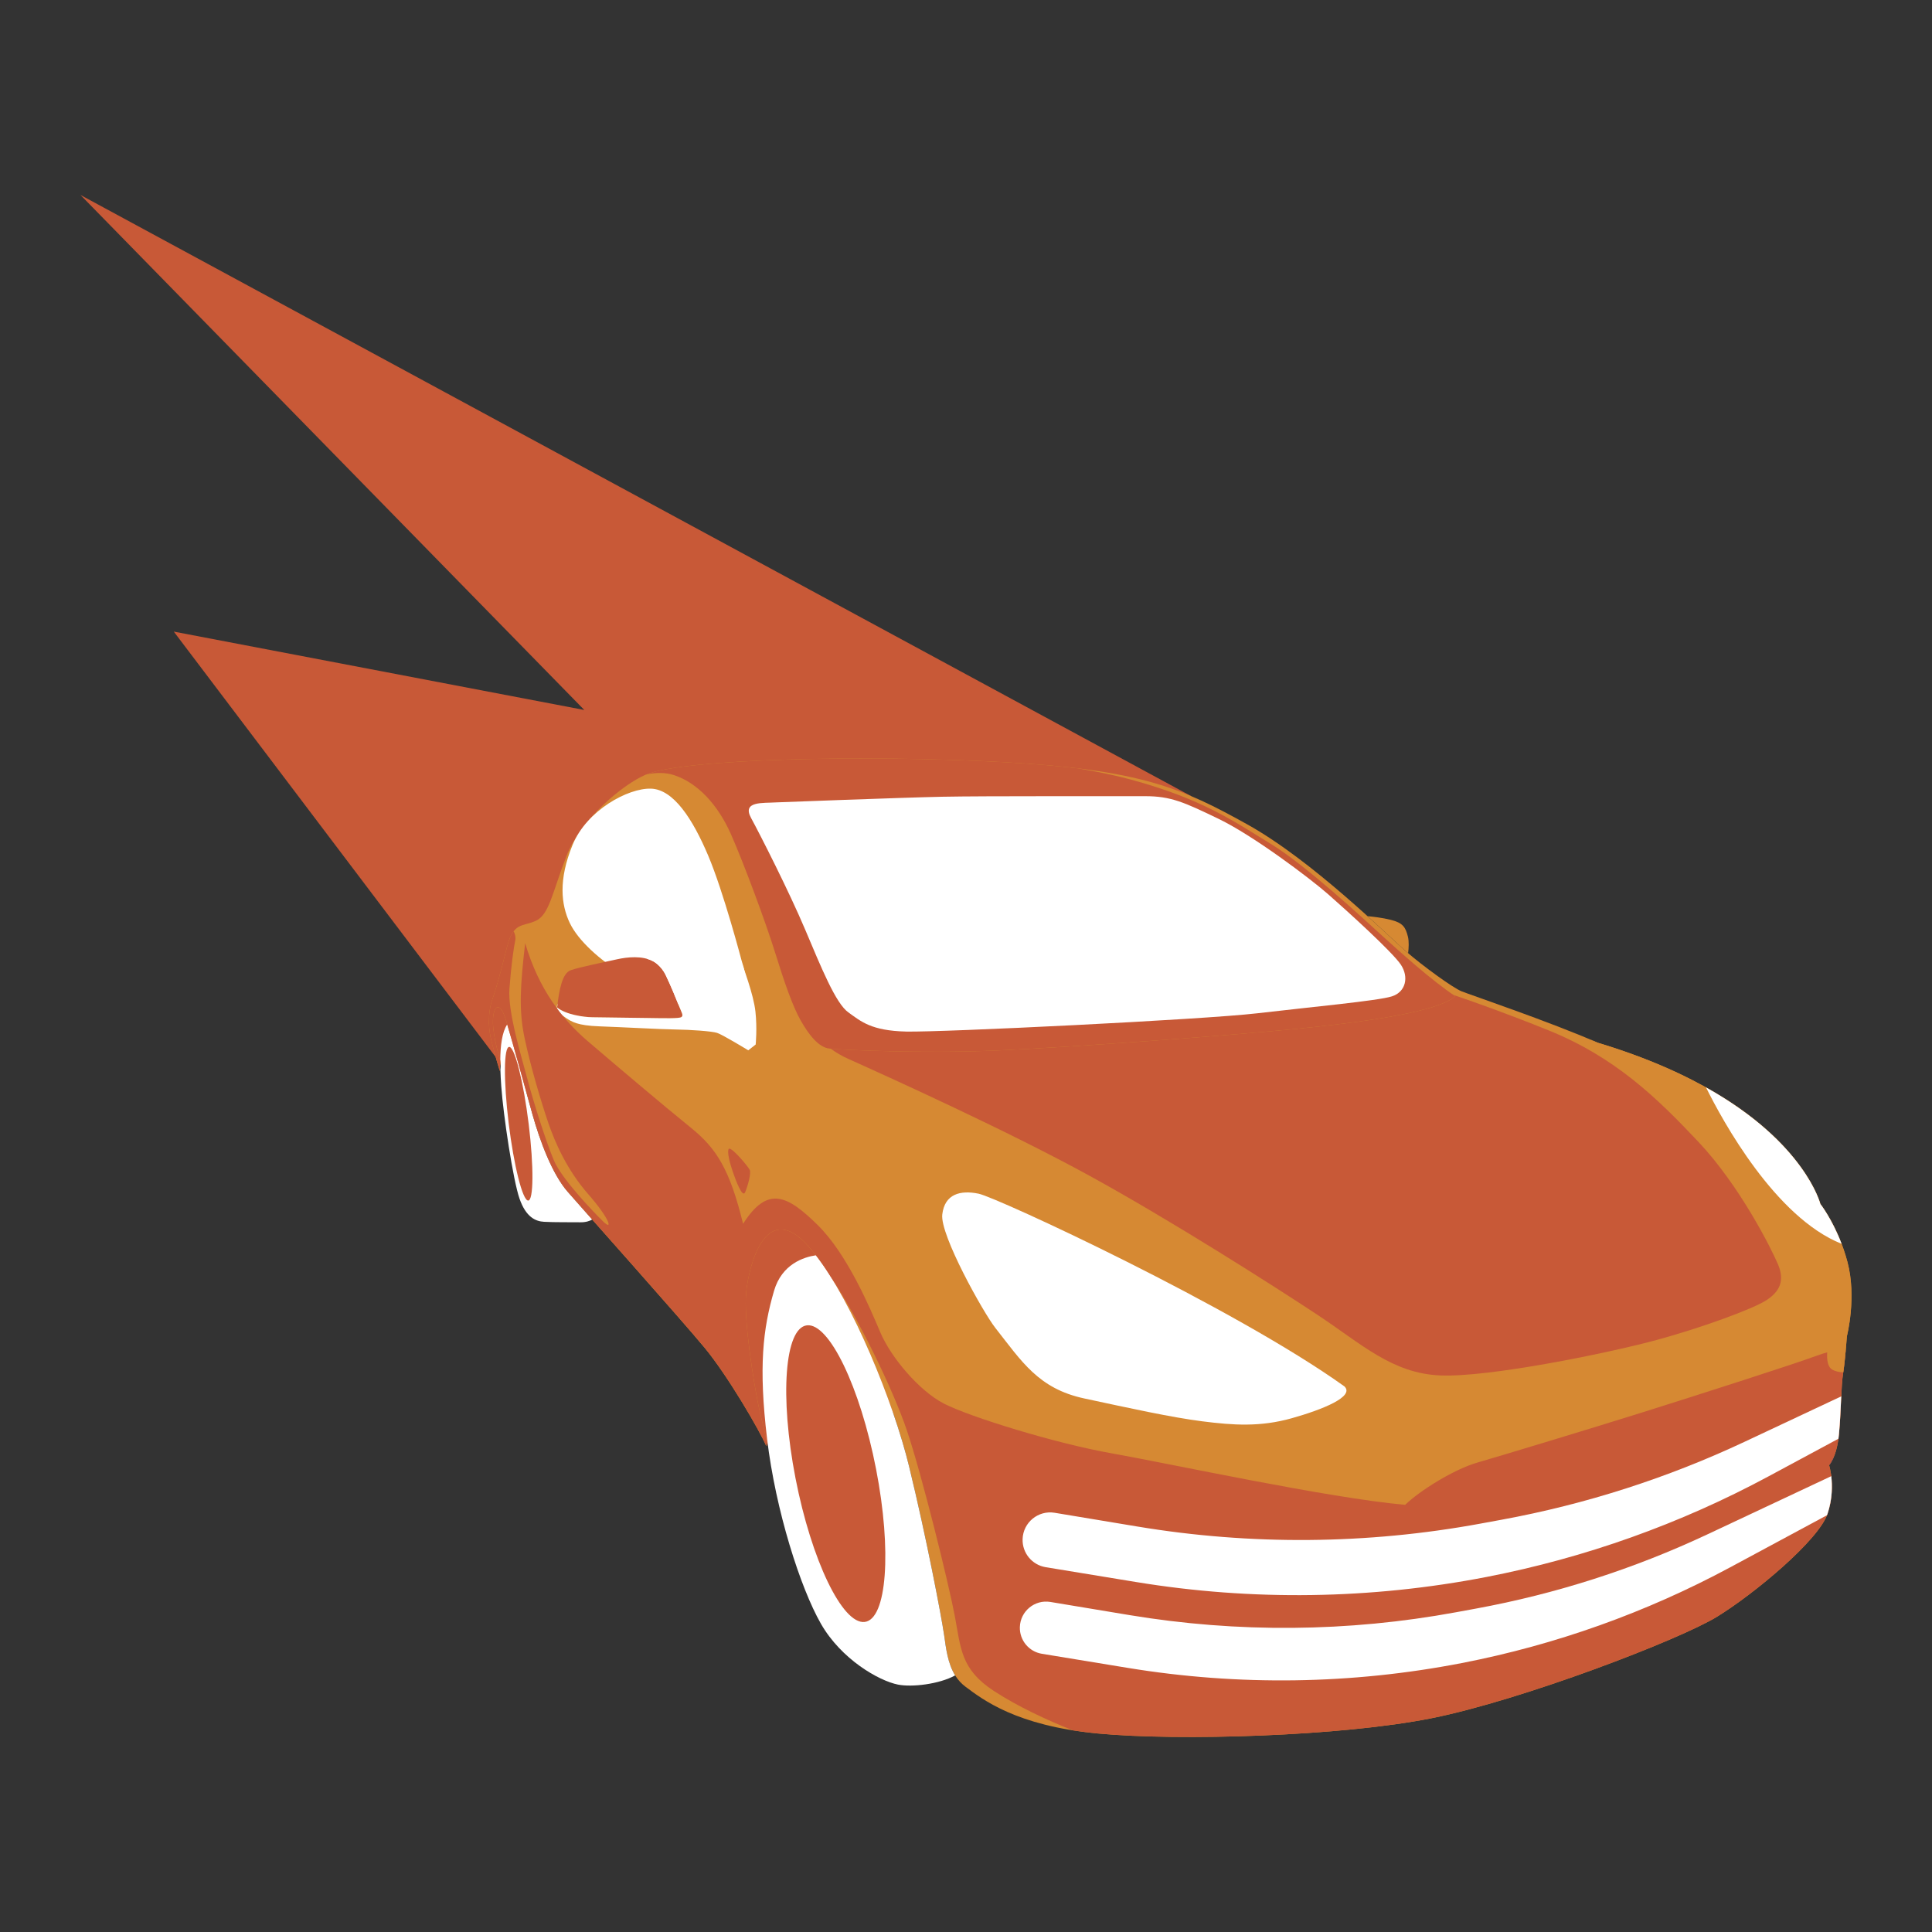 <?xml version="1.0" encoding="utf-8"?>
<!-- Designed by Vexels.com - 2020 All Rights Reserved - https://vexels.com/terms-and-conditions/  -->
<svg version="1.1" id="Capa_1" xmlns="http://www.w3.org/2000/svg" xmlns:xlink="http://www.w3.org/1999/xlink" x="0px" y="0px"
	 viewBox="0 0 1200 1200" enable-background="new 0 0 1200 1200" xml:space="preserve">
<rect x="0" y="0" width="1200" height="1200" fill="#333333" stroke="none"/>
<g>
	<g>
		<path fill="#C85937" d="M309.596,658.849L107.946,392.3l254.96,48.674L50,121.115l689.936,373.411
			C739.936,494.526,348.999,396.936,309.596,658.849z"/>
		<g>
			<g>
				<g>
					<path fill="#C85937" d="M343.81,649.108l-33.607-30.965c0,0-11.2,3.954,1.709,46.957
						c72.547,57.894,119.528,140.668,119.528,140.668s43.994,86.839,50.231,102.763c6.236,15.925,91.4,8.87,72.525-70
						c-18.874-78.871-75.672-130.098-121.104-154.183C387.658,660.265,343.81,649.108,343.81,649.108z"/>
					<path fill="#D68933" d="M310.787,658.912c0,0-4.746-15.011-4.615-24.689c0.132-9.678,4.281-12.849,7.935-1.066
						c3.654,11.783,11.755,41.52,16.51,58.598c4.755,17.079,12.398,37.422,21.929,48.404c9.531,10.984,70.785,79.578,85.213,97.081
						c14.43,17.503,34.208,51.505,38.186,60.947c0.927-3.508-2.178-12.35-4.932-25.588c-2.754-13.237-9.254-52.924-7.556-69.916
						c1.697-16.993,11.906-55.865,36.501-30.892c24.592,24.976,53.86,94.599,64.696,139.04
						c10.836,44.443,20.142,93.554,21.751,104.725c1.607,11.169,2.894,24.387,13.348,32.156
						c10.455,7.766,31.352,24.185,82.035,28.981c50.682,4.795,151.335,1.764,207.517-9.499
						c56.181-11.261,153.782-48.655,177.151-63.005c23.369-14.35,63.128-47.541,68.631-63.894
						c5.501-16.353,0.996-30.202,0.996-30.202s4.76-4.922,6.128-19.275c1.369-14.356,1.287-29.904,2.568-37.806
						c1.279-7.902,2.368-23.141,2.368-23.141s6.192-23.971,0.333-46.049c-5.859-22.081-16.816-36.016-16.816-36.016
						s-15.861-63.283-138.267-100.147c-29.744-13.018-79.382-29.827-84.634-31.951c-5.25-2.124-23.551-15.28-34.858-25.115
						c-11.306-9.834-57.61-55.93-98.08-78.48c-40.468-22.55-66.418-34.05-151.422-38.725s-199.055-2.214-222.455,7.828
						c-14.135,6.067-40.227,27.703-49.018,50.264c-8.791,22.562-10.712,36.561-19.075,40.43c-8.365,3.869-14.03,0.502-18.062,16.723
						c-4.031,16.221-7.121,27.087-8.918,31.911c-1.796,4.824-3.486,14.497-0.696,25.791c2.79,11.292,5.297,18.973,5.297,18.973
						L310.787,658.912z"/>
					<path fill="#C85937" d="M1104.338,785.289c-4.264-10.031-23.684-48.722-49.419-76.06
						c-25.735-27.336-51.79-52.624-93.217-69.321c-26.406-10.641-47.237-17.985-58.886-21.915c0.363,0.245,0.734,0.508,1.091,0.744
						c-10.914,9.971-57.64,16.156-97.956,20.228c-40.315,4.072-140.298,11.512-186.965,13.518
						c-45.046,1.936-93.516-0.274-102.954-1.108c3.011,2.253,6.624,4.426,10.996,6.384c25.657,11.495,99.707,45.062,150.078,72.734
						c50.371,27.672,113.479,67.838,141.098,86.106s46.438,36.418,76.342,37.706c29.902,1.287,102.555-13.566,131.996-21.379
						c29.442-7.814,62.459-19.979,70.749-25.439C1105.578,802.027,1108.602,795.322,1104.338,785.289z"/>
					<path fill="#FFFFFF" d="M460.681,596.87c0,0-11.295-43.054-20.889-65.625c-9.593-22.571-21.442-40.991-35.517-41.403
						c-14.074-0.412-39.781,13.319-48.656,34.978c-8.874,21.66-7.104,37.085-1.758,48.377c5.347,11.293,19.263,23.362,32.136,31.237
						c12.873,7.876,53.945,29.114,63.353,32.982c9.407,3.869,16.303-1.758,15.347-12.331
						C463.741,614.512,464.486,608.361,460.681,596.87z"/>
					<path fill="#FFFFFF" d="M452.373,633.325c-1.16-0.017-2.447-0.316-3.826-0.891c-8.911-3.724-49.151-24.852-61.697-32.652
						c-13.92-8.656-25.676-20.18-29.95-29.36c-5.857-12.581-5.258-27.244,1.832-44.826c7.922-19.644,31.417-32.428,43.482-32.264
						l0.254,0.006c6.879,0.203,17.852,7.085,31.072,38.718c9.2,22.02,20.219,64.589,20.328,65.016l0.035,0.134l0.042,0.132
						c2.606,8.006,2.885,13.161,3.239,19.688c0.126,2.344,0.259,4.768,0.504,7.539c0.287,3.223-0.31,5.826-1.678,7.328
						c-0.885,0.971-2.108,1.453-3.637,1.432C452.374,633.325,452.374,633.325,452.373,633.325z"/>
					<path fill="#FFFFFF" d="M412.77,496.337c0,0-16.848,30.865-22.03,109.995c-3.496-1.807-9.9-5.415-9.9-5.415
						s0.9-66.281,27.284-108.164C410.454,493.958,412.77,496.337,412.77,496.337z"/>
					<path fill="#FFFFFF" d="M586.404,1015.556c-1.609-11.17-10.915-60.282-21.751-104.725
						c-9.849-40.393-34.924-101.587-57.878-131.152c-7.681,1.142-21.162,5.522-26,22.064c-6.921,23.667-9.661,47.169-4.329,91.903
						c5.332,44.734,20.74,92.683,33.418,114.856c12.679,22.171,36.038,35.47,47.887,37.831c8.555,1.705,25.417-0.185,35.513-5.706
						C588.607,1033.165,587.591,1023.802,586.404,1015.556z"/>
					<path fill="#C85937" d="M544.142,912.453c9.897,50.876,6.718,93.394-7.101,94.968c-13.819,1.574-33.042-38.393-42.94-89.27
						c-9.895-50.875-6.716-93.393,7.103-94.967C515.022,821.61,534.246,861.577,544.142,912.453z"/>
					<path fill="#FFFFFF" d="M352.546,740.159c-9.531-10.982-17.174-31.325-21.929-48.404c-4.378-15.727-11.595-42.18-15.561-55.469
						c-3.222,4.72-4.265,13.152-4.325,22.428c0.555,1.949,0.069,5.652,0.069,5.652c0.102,3.456,0.303,6.948,0.542,10.335
						c1.292,18.278,7.346,58.401,11.37,69.895c4.024,11.495,9.997,14.005,15.206,14.286c7.045,0.383,14.738,0.201,22.436,0.305
						c3.508,0.047,5.9-0.789,7.474-1.714C360.532,749.24,354.925,742.904,352.546,740.159z"/>
					<path fill="#D68933" d="M872.904,590.594c0.549,0.477,1.118,0.964,1.695,1.454c0.403-3.262,0.619-7.26-0.109-10.233
						c-1.459-5.96-3.185-8.623-10.638-10.484c-5.386-1.345-11.468-2.009-14.429-2.276
						C860.448,579.025,868.887,587.1,872.904,590.594z"/>
					<path fill="#C85937" d="M405.677,597.075c0,0,4.808,2.375,7.804,8.576c2.996,6.201,6.688,15.18,8.247,19.161
						c1.559,3.982,2.999,5.899,1.519,6.906c-1.48,1.006-10.277,0.731-21.861,0.574c-11.585-0.158-28.302-0.385-33.581-0.456
						c-5.279-0.072-16.404-1.617-21.77-6.09c1.333-11.716,3.369-21.258,8.381-23.097c5.011-1.839,22.66-5.431,28.839-6.813
						C389.433,594.452,398.981,593.39,405.677,597.075z"/>
					<path fill="#FFFFFF" d="M469.201,628.225c-1.176-10.575-7.262-26.792-10.934-37.108c-3.673-10.318-6.084-16.363-7.555-16.09
						c-1.471,0.273-2.506,0.846-2.609,8.471c-0.104,7.625-1.49,44.861-1.49,44.861s-12.65-8.092-19.314-14.05
						c-6.666-5.958-18.49-20.932-25.263-18.97c-0.124,0.035-0.265,0.079-0.413,0.126c1.425,0.388,2.792,0.914,4.056,1.61
						c0,0,4.808,2.375,7.804,8.576c2.996,6.201,6.688,15.18,8.247,19.161c1.559,3.982,2.999,5.899,1.519,6.906
						c-1.48,1.006-10.277,0.731-21.861,0.574c-11.585-0.158-28.302-0.385-33.581-0.456c-5.279-0.072-16.404-1.617-21.77-6.09
						c0.095-0.838,0.196-1.697,0.3-2.51c-0.263,0.77-0.432,1.458-0.44,2.013c-0.038,2.786,2.281,4.862,5.77,7.11
						c3.49,2.247,6.977,4.636,20.61,5.115c13.634,0.479,37.962,1.834,47.346,1.962c9.386,0.128,22.427,1.037,25.787,2.109
						c3.358,1.072,19.358,10.824,19.358,10.824l4.596-3.605C469.362,648.762,470.377,638.802,469.201,628.225z"/>
					<path fill="#C85937" d="M1136.083,910.094c0,0,4.76-4.922,6.128-19.275c1.369-14.356,1.287-29.904,2.568-37.806
						c0.62-3.825,1.194-9.367,1.62-14.068c-0.435-0.145-5.418-1.578-18.488,3.279c-13.709,5.093-75.58,24.933-107.836,35.054
						c-32.258,10.122-87.928,26.964-102.506,31.167c-14.579,4.2-35.88,17.551-44.798,26.23
						c-47.464-4.165-147.051-25.76-182.167-31.957c-35.116-6.197-88.572-22.766-104.301-30.901
						c-15.729-8.133-33.046-29.047-39.441-44.095c-6.395-15.046-20.458-48.678-39.129-66.973
						c-18.673-18.294-30.906-24.619-46.193-0.628c-8.338-33.993-16.523-46.864-32.626-59.843
						c-16.105-12.979-48.294-40.257-63.952-53.67c-15.658-13.414-30.364-32.094-38.774-60.808
						c-2.999,26.359-4.082,41.304-0.362,58.955c3.72,17.651,10.454,40.182,14.686,52.56c4.232,12.377,11.627,29.345,24.915,44.486
						c13.288,15.141,15.525,23.091,9.158,16.844c-6.368-6.246-25.748-26.457-30.578-37.963
						c-4.831-11.506-12.427-35.369-16.332-50.089c-3.906-14.72-12.334-42.115-11.259-56.473c1.075-14.359,2.697-25.777,3.636-30.165
						c0.347-1.618-0.061-3.683-1.02-5.549c-1.593,2.063-2.997,5.204-4.244,10.224c-4.031,16.221-7.121,27.087-8.918,31.911
						c-1.796,4.824-3.486,14.497-0.696,25.791c2.79,11.292,5.297,18.973,5.297,18.973l0.263-6.568c0,0-4.697-14.837-4.565-24.515
						c0.132-9.678,4.281-12.849,7.935-1.066c3.654,11.783,11.755,41.52,16.51,58.598c4.755,17.079,12.398,37.422,21.929,48.404
						c9.531,10.984,70.785,79.578,85.213,97.081c14.43,17.503,34.208,51.505,38.186,60.947c0.927-3.508-2.178-12.35-4.932-25.588
						c-2.754-13.237-9.254-52.924-7.556-69.916c1.697-16.993,11.906-55.865,36.501-30.892c5.214,5.295,10.638,12.602,16.053,21.247
						c16.474,24.576,38.391,69.274,47.191,95.187c9.307,27.407,25.987,95.102,29.818,115.392
						c3.831,20.293,3.654,33.198,24.298,46.678c14.885,9.72,32.977,18.098,48.925,24.429c4.85,0.776,10.009,1.444,15.544,1.968
						c50.682,4.795,151.335,1.764,207.517-9.499c56.181-11.261,153.782-48.655,177.151-63.005
						c23.369-14.35,63.128-47.541,68.631-63.894C1140.588,923.943,1136.083,910.094,1136.083,910.094z"/>
					<path fill="#D68933" d="M1130.663,747.807c0,0-15.861-63.283-138.267-100.147c-1.538-0.674-3.133-1.358-4.768-2.049
						c0.919,0.54,1.828,1.024,2.722,1.435c15.161,6.953,53.831,32.119,73.45,56.146c19.621,24.027,32.298,40.919,37.703,53.312
						c5.405,12.393,15.036,16.044,19.078,20.793c4.041,4.749,7.12,15.643,8.769,23.879c1.649,8.236,7.128,15.057,7.013,23.562
						c-0.115,8.506-4.416,22.822,1.991,26.135c1.53,0.79,3.831,1.418,6.518,1.56c1.238-8.043,2.276-22.56,2.276-22.56
						s6.192-23.971,0.333-46.049C1141.621,761.742,1130.663,747.807,1130.663,747.807z"/>
					<path fill="#C85937" d="M452.491,713.799c-0.811,2.007,0.624,8.075,2.599,13.822c1.975,5.747,6.078,16.803,7.745,12.866
						c1.667-3.938,3.828-11.829,2.829-13.896C464.666,724.525,453.553,711.174,452.491,713.799z"/>
					<path fill="#C85937" d="M805.951,638.964c40.316-4.072,87.042-10.257,97.956-20.228c-14.609-9.659-34.168-27.306-45.469-37.579
						c-11.3-10.273-47.364-43.764-69.183-57.042c-21.821-13.277-41.645-27.626-86.799-39.9c-10.108-2.747-21.5-5.059-33.097-6.995
						c-13.215-1.596-28.31-2.862-45.957-3.833c-84.409-4.643-197.444-2.247-221.935,7.62c5.349-1.101,11.483-1.435,17.223,0.449
						c14.673,4.82,27.249,18.41,35.359,36.781c8.111,18.371,21.691,55.075,27.383,73.413c5.69,18.338,10.983,33.59,15.925,42.237
						c4.942,8.647,10.993,16.65,17.803,17.403c6.81,0.752,57.157,3.197,103.825,1.192
						C665.654,650.476,765.637,643.036,805.951,638.964z"/>
					<path fill="#FFFFFF" d="M482.04,498.38c-8.147,0.549-21.327-0.951-15.532,9.688c5.796,10.639,23.58,45.641,33.597,69.318
						c10.018,23.677,18.958,45.799,26.802,51.405c7.844,5.607,14.145,11.412,35.917,11.929
						c21.774,0.515,184.243-7.396,217.957-11.338c33.712-3.942,75.125-7.779,83.743-10.521c8.618-2.744,10.723-11.955,5.547-19.725
						c-5.173-7.77-33.425-33.455-45.166-43.735c-11.741-10.279-46.658-36.494-67.932-46.757
						c-21.273-10.263-29.726-14.191-45.86-14.117c-16.136,0.074-100.025-0.187-125.847,0.342
						C559.448,495.399,482.04,498.38,482.04,498.38z"/>
					<path fill="#FFFFFF" d="M618.184,824.733c16.387,20.816,26.767,37.765,55.285,43.873c28.516,6.109,53.96,11.733,73.288,14.196
						c19.326,2.463,36.031,3.57,55.467-1.886c19.434-5.455,39.344-13.545,32.829-19.793
						c-68.846-49.297-215.767-117.336-227.175-119.69c-11.407-2.356-21.122,0.153-22.615,12.892
						C583.768,767.065,610.831,815.392,618.184,824.733z"/>
					<g>
						<path fill="#5E4189" d="M1136.083,910.094c0,0,1.509-1.56,3.072-5.487C1137.986,906.952,1136.915,908.915,1136.083,910.094z"
							/>
					</g>
					<path fill="#C85937" d="M328.4,698.33c3.221,26.357,3.043,47.561-0.399,47.365c-3.441-0.196-8.843-21.722-12.066-48.077
						c-3.221-26.356-3.043-47.562,0.399-47.365C319.776,650.449,325.177,671.975,328.4,698.33z"/>
				</g>
			</g>
			<path fill="#FFFFFF" d="M1059.64,675.413c10.266,20.71,42.924,80.642,84.21,97.154c-5.873-15.449-13.186-24.76-13.186-24.76
				S1121.1,709.708,1059.64,675.413z"/>
			<g>
				<path fill="#FFFFFF" d="M1083.719,895.458c-48.052,22.579-98.814,38.87-151.031,48.469l-13.158,2.419
					c-70.347,12.932-142.405,13.55-212.963,1.825l-51.487-8.555c-10.225-1.699-19.604,6.002-19.926,16.362
					c-0.267,8.586,5.867,16.042,14.344,17.434l56.096,9.209c72.223,11.857,145.979,10.786,217.827-3.163l0,0
					c61.145-11.871,120.142-32.921,174.992-62.436l43.468-23.39c0.123-0.897,0.236-1.828,0.33-2.812
					c0.761-7.977,1.073-16.317,1.421-23.514L1083.719,895.458z"/>
				<path fill="#FFFFFF" d="M916.819,999.109l-12.531,2.304c-66.997,12.316-135.623,12.905-202.821,1.738l-49.035-8.148
					c-9.738-1.618-18.67,5.716-18.977,15.583c-0.255,8.177,5.588,15.278,13.661,16.604l53.425,8.771
					c68.784,11.293,139.027,10.273,207.454-3.013l0,0c58.233-11.306,114.421-31.354,166.659-59.463l60.105-32.343
					c0.111-0.283,0.237-0.573,0.329-0.846c3.137-9.327,3.018-17.827,2.338-23.42l-76.767,36.072
					C1014.894,974.452,966.55,989.967,916.819,999.109z"/>
			</g>
		</g>
	</g>
</g>
</svg>
